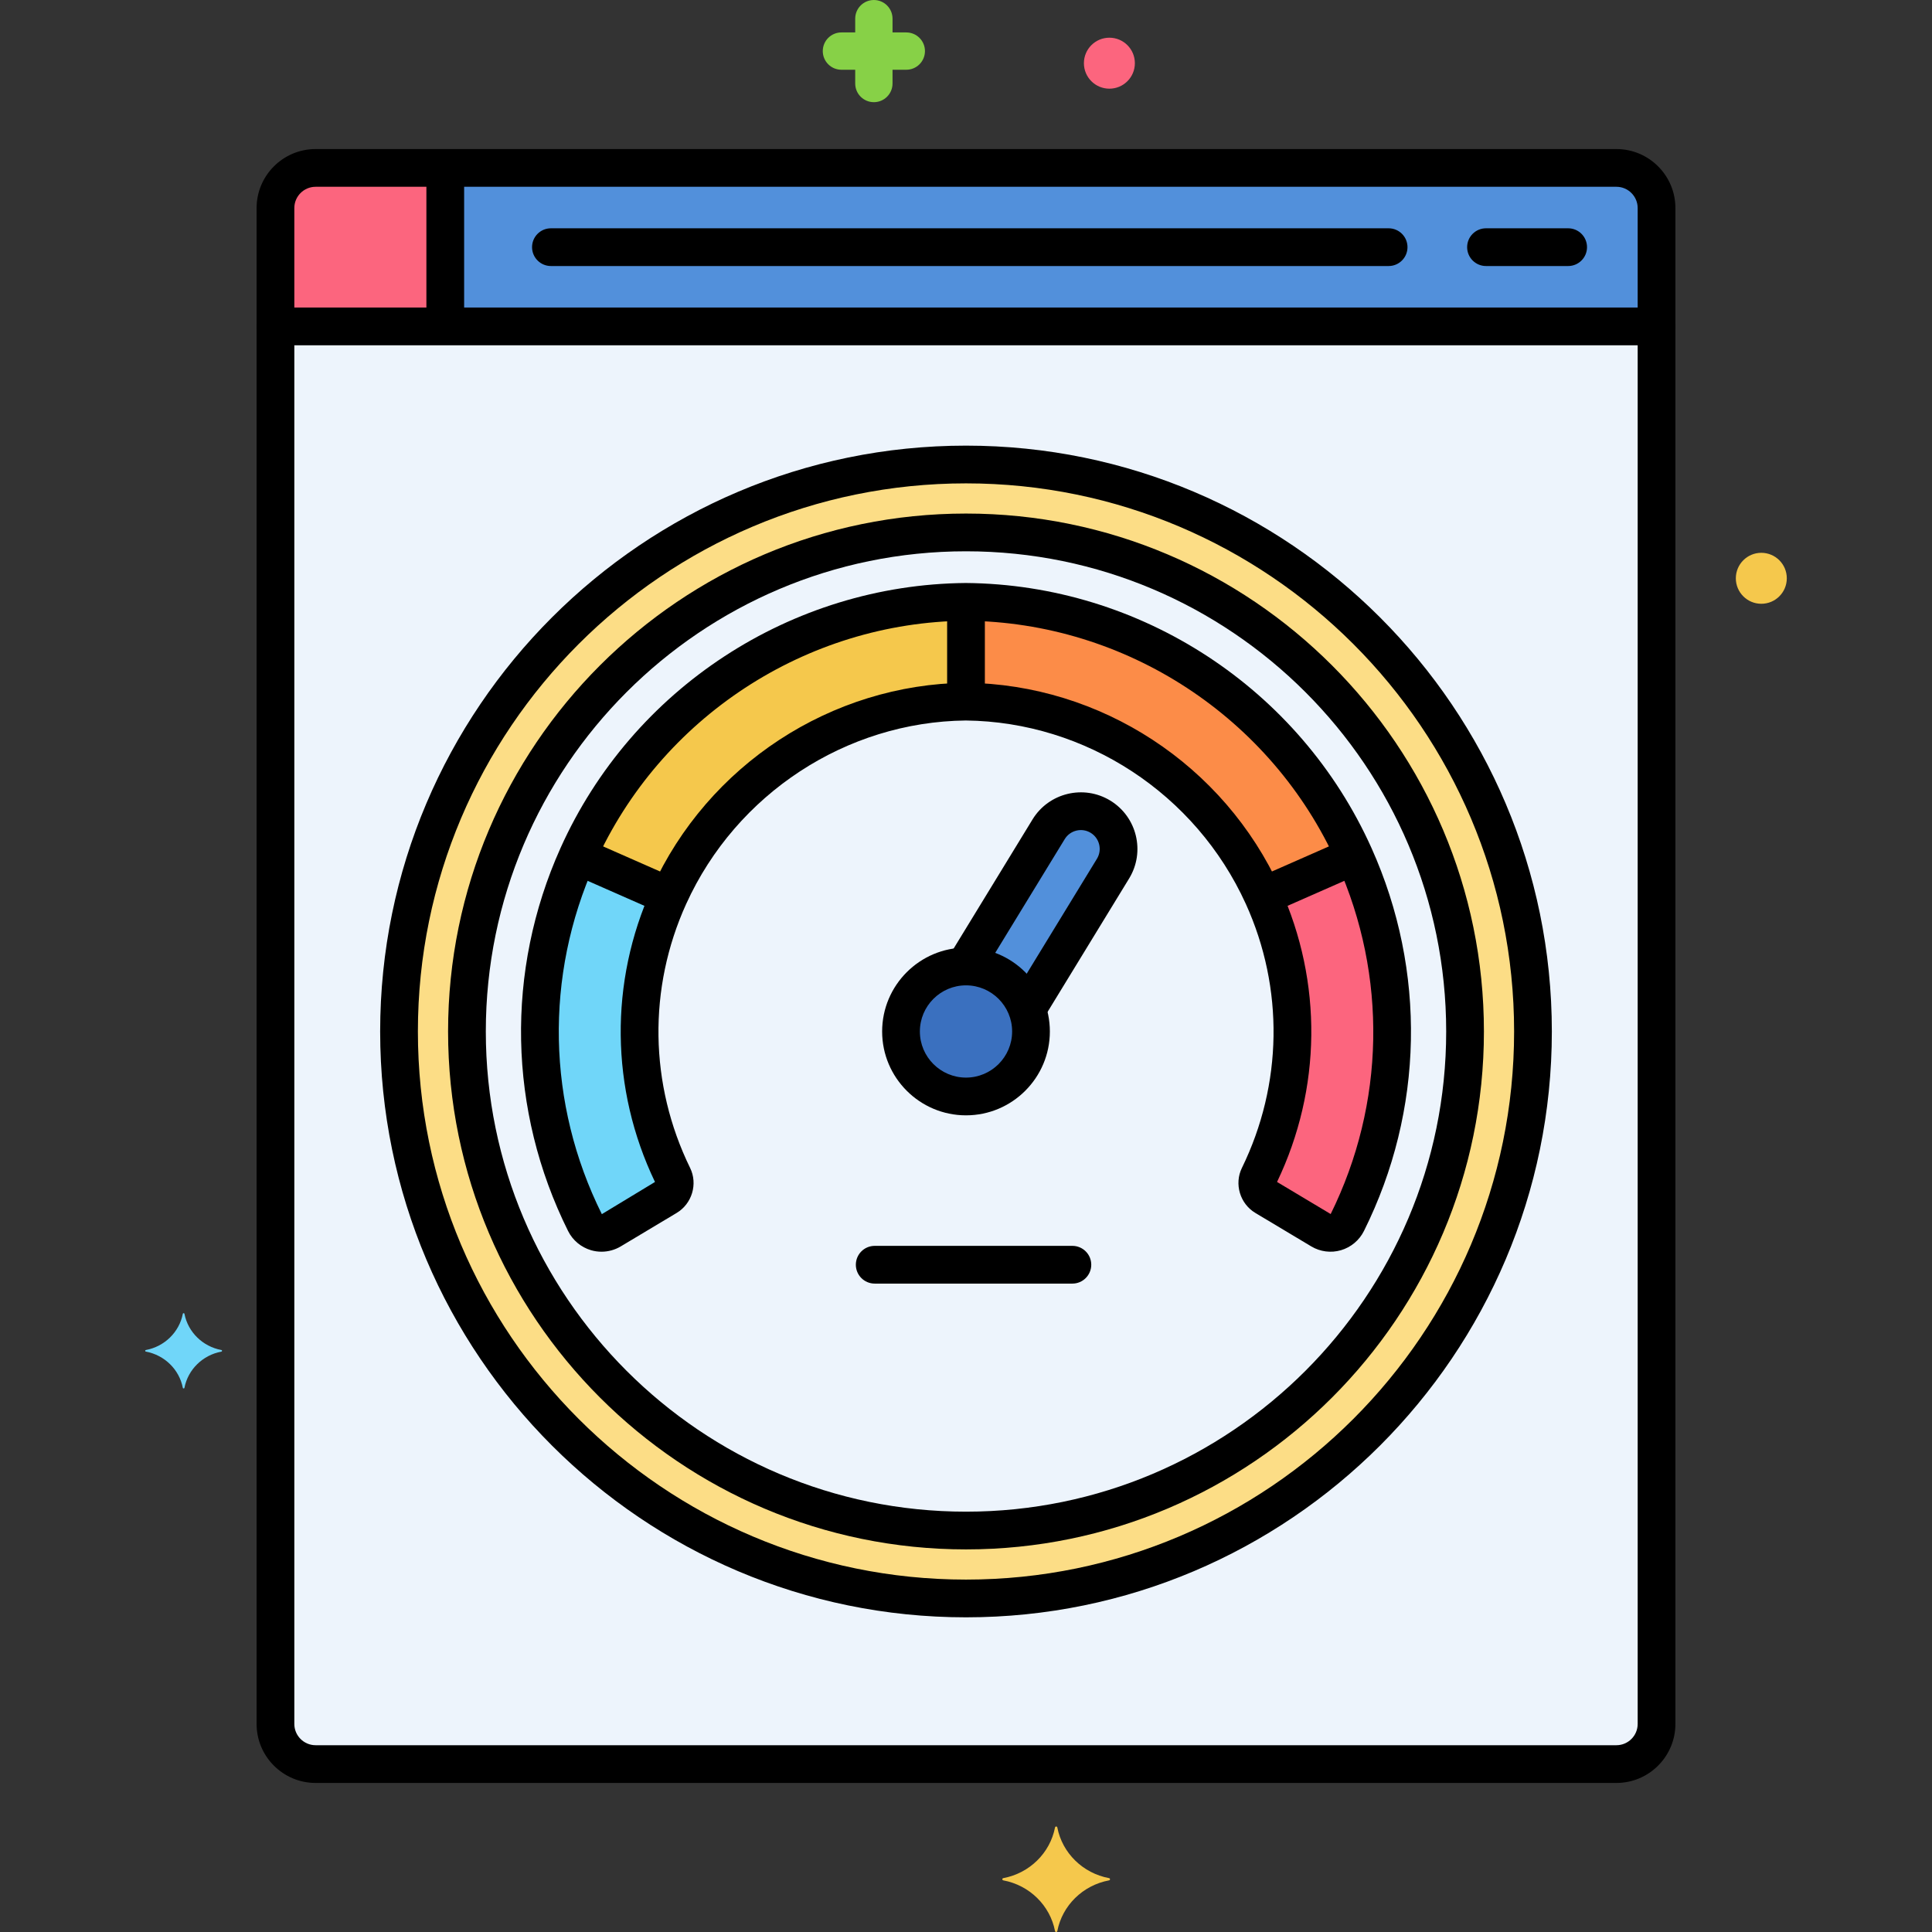 <svg enable-background="new 0 0 256 256" height="512" viewBox="0 0 256 256" width="512" xmlns="http://www.w3.org/2000/svg"><rect x="0" y="0" width="256" height="256" fill="#333333" stroke="none"/><g id="Layer_58"><g><g><g><path d="m36.5 43.25v185.18c0 2.938 2.382 5.32 5.32 5.32h172.36c2.938 0 5.32-2.382 5.32-5.32v-185.18z" fill="#edf4fc"/></g></g><g><g><circle cx="128" cy="136.677" fill="#fcdd86" r="75.127"/></g></g><g><g><circle cx="128" cy="136.676" fill="#edf4fc" r="66.127"/></g></g><g><g><path d="m88.651 118.731c6.672-14.682 21.26-25.107 38.149-25.747.402-.015.8-.01 1.2-.014v-13.22c-22.933.198-42.617 13.962-51.453 33.652z" fill="#f5c84c"/></g></g><g><g><path d="m167.349 118.731c-6.672-14.682-21.26-25.107-38.149-25.747-.402-.015-.8-.01-1.2-.014v-13.22c22.933.198 42.617 13.962 51.453 33.652z" fill="#fc8c48"/></g></g><g><g><path d="m84.838 134.318c.29-5.523 1.63-10.782 3.813-15.586l-12.103-5.33c-3.189 7.107-4.978 14.98-4.978 23.275 0 9.098 2.142 17.692 5.938 25.319.637 1.28 2.227 1.752 3.454 1.018l7.411-4.435c.935-.56 1.303-1.742.825-2.721-3.154-6.449-4.768-13.788-4.36-21.54z" fill="#70d6f9"/></g></g><g><g><path d="m179.453 113.402-12.103 5.33c2.184 4.805 3.523 10.063 3.813 15.586.407 7.752-1.206 15.091-4.36 21.54-.479.979-.111 2.161.825 2.721l7.411 4.435c1.227.734 2.817.262 3.454-1.018 3.796-7.627 5.938-16.221 5.938-25.319 0-8.296-1.789-16.168-4.978-23.275z" fill="#fc657e"/></g></g><g><g><circle cx="128" cy="136.676" fill="#3a70bf" r="8.612"/></g></g><g><g><path d="m145.824 108.221c-2.359-1.439-5.434-.696-6.874 1.659l-11.118 18.193c.056-.001.111-.009.168-.009 3.724 0 6.887 2.368 8.088 5.677l11.395-18.646c1.44-2.357.698-5.434-1.659-6.874z" fill="#5290db"/></g></g><g><g><path d="m214.18 22.25h-172.36c-2.938 0-5.32 2.382-5.32 5.32v15.68h183v-15.68c0-2.938-2.382-5.32-5.32-5.32z" fill="#5290db"/></g></g><g><g><path d="m59 22.25h-17.18c-2.938 0-5.32 2.382-5.32 5.32v15.68h22.5z" fill="#fc657e"/></g></g><g><g><path d="m29.332 178.883c-2.473-.46-4.421-2.37-4.891-4.792-.024-.122-.193-.122-.217 0-.47 2.422-2.419 4.331-4.892 4.792-.124.023-.124.189 0 .213 2.473.461 4.421 2.37 4.892 4.792.024.122.193.122.217 0 .47-2.422 2.419-4.331 4.891-4.792.124-.023.124-.19 0-.213z" fill="#70d6f9"/></g></g><g><g><circle cx="233.384" cy="76.627" fill="#f5c84c" r="3.377"/></g></g><g><g><path d="m146.952 249.159c-3.464.645-6.194 3.319-6.852 6.713-.033.17-.271.17-.304 0-.659-3.393-3.388-6.068-6.852-6.713-.174-.032-.174-.265 0-.298 3.464-.645 6.194-3.32 6.852-6.713.033-.17.271-.17.304 0 .658 3.393 3.388 6.068 6.852 6.713.174.033.174.266 0 .298z" fill="#f5c84c"/></g></g><g><g><path d="m120.089 9.242h-1.824v1.824c0 1.366-1.107 2.473-2.473 2.473s-2.473-1.107-2.473-2.473v-1.824h-1.824c-1.366 0-2.473-1.107-2.473-2.473s1.107-2.473 2.473-2.473h1.824v-1.823c0-1.366 1.107-2.473 2.473-2.473s2.473 1.107 2.473 2.473v1.824h1.824c1.366 0 2.473 1.107 2.473 2.473s-1.108 2.472-2.473 2.472z" fill="#87d147"/></g></g><g><g><circle cx="147" cy="8.373" fill="#fc657e" r="3.377"/></g></g><g><g><path d="m219.5 45.75h-183c-1.381 0-2.5-1.119-2.5-2.5v-15.681c0-4.312 3.508-7.819 7.82-7.819h172.361c4.312 0 7.819 3.508 7.819 7.819v15.681c0 1.381-1.119 2.5-2.5 2.5zm-180.5-5h178v-13.181c0-1.555-1.265-2.819-2.819-2.819h-172.361c-1.555 0-2.82 1.265-2.82 2.819z"/></g></g><g><g><path d="m184 35.25h-111c-1.381 0-2.5-1.119-2.5-2.5s1.119-2.5 2.5-2.5h111c1.381 0 2.5 1.119 2.5 2.5s-1.119 2.5-2.5 2.5z"/></g></g><g><g><path d="m207.788 35.25h-10.885c-1.381 0-2.5-1.119-2.5-2.5s1.119-2.5 2.5-2.5h10.885c1.381 0 2.5 1.119 2.5 2.5s-1.119 2.5-2.5 2.5z"/></g></g><g><g><path d="m214.181 236.25h-172.361c-4.312 0-7.82-3.508-7.82-7.819v-185.181c0-1.381 1.119-2.5 2.5-2.5s2.5 1.119 2.5 2.5v185.181c0 1.555 1.265 2.819 2.82 2.819h172.361c1.555 0 2.819-1.265 2.819-2.819v-185.181c0-1.381 1.119-2.5 2.5-2.5s2.5 1.119 2.5 2.5v185.181c0 4.311-3.508 7.819-7.819 7.819z"/></g></g><g><g><path d="m59 45.188c-1.381 0-2.5-1.119-2.5-2.5v-20.22c0-1.381 1.119-2.5 2.5-2.5s2.5 1.119 2.5 2.5v20.22c0 1.381-1.119 2.5-2.5 2.5z"/></g></g><g><g><path d="m142.097 170.083h-26.193c-1.381 0-2.5-1.119-2.5-2.5s1.119-2.5 2.5-2.5h26.193c1.381 0 2.5 1.119 2.5 2.5s-1.119 2.5-2.5 2.5z"/></g></g><g><g><path d="m128 214.304c-42.804 0-77.627-34.823-77.627-77.627s34.823-77.628 77.627-77.628 77.627 34.824 77.627 77.628-34.823 77.627-77.627 77.627zm0-150.255c-40.047 0-72.627 32.581-72.627 72.628s32.58 72.627 72.627 72.627 72.627-32.58 72.627-72.627-32.58-72.628-72.627-72.628z"/></g></g><g><g><path d="m128 205.304c-37.841 0-68.627-30.786-68.627-68.627 0-37.842 30.786-68.628 68.627-68.628s68.627 30.786 68.627 68.628c0 37.841-30.786 68.627-68.627 68.627zm0-132.255c-35.084 0-63.627 28.543-63.627 63.628 0 35.084 28.543 63.627 63.627 63.627s63.627-28.543 63.627-63.627c0-35.085-28.543-63.628-63.627-63.628z"/></g></g><g><g><path d="m128 94.958c-1.381 0-2.5-1.119-2.5-2.5v-12.208c0-1.381 1.119-2.5 2.5-2.5s2.5 1.119 2.5 2.5v12.208c0 1.381-1.119 2.5-2.5 2.5z"/></g></g><g><g><path d="m167.765 121.05c-.961 0-1.877-.558-2.289-1.493-.557-1.264.017-2.739 1.28-3.296l11.225-4.942c1.264-.557 2.739.017 3.296 1.28s-.017 2.739-1.28 3.296l-11.225 4.942c-.329.144-.67.213-1.007.213z"/></g></g><g><g><path d="m88.106 120.993c-.336 0-.678-.068-1.006-.213l-10.72-4.72c-1.263-.557-1.836-2.032-1.28-3.296.556-1.263 2.03-1.838 3.296-1.28l10.719 4.721c1.263.557 1.836 2.032 1.28 3.296-.412.935-1.328 1.492-2.289 1.492z"/></g></g><g><g><path d="m128 147.788c-6.127 0-11.112-4.984-11.112-11.111s4.985-11.112 11.112-11.112 11.112 4.985 11.112 11.112-4.985 11.111-11.112 11.111zm0-17.224c-3.37 0-6.112 2.742-6.112 6.112s2.742 6.111 6.112 6.111 6.112-2.741 6.112-6.111-2.742-6.112-6.112-6.112z"/></g></g><g><g><path d="m136.222 136.019c-.445 0-.895-.118-1.302-.367-1.178-.72-1.55-2.259-.829-3.437l11.26-18.424c.718-1.176.346-2.719-.83-3.438-1.174-.716-2.719-.345-3.438.831l-10.95 17.918c-.719 1.179-2.257 1.551-3.437.829-1.178-.72-1.549-2.258-.83-3.437l10.951-17.919c2.155-3.525 6.781-4.645 10.309-2.489 3.53 2.157 4.646 6.782 2.491 10.312l-11.261 18.424c-.47.772-1.293 1.197-2.134 1.197z"/></g></g><g><g><path d="m79.703 165.858c-.466 0-.933-.065-1.387-.198-1.322-.388-2.433-1.317-3.046-2.552-7.943-15.957-8.309-34.448-1.003-50.73 9.487-21.141 30.57-34.929 53.712-35.128 23.186.199 44.269 13.987 53.755 35.128 7.306 16.282 6.94 34.773-1.003 50.731-.613 1.233-1.725 2.163-3.047 2.551-1.316.386-2.75.203-3.93-.503l-7.41-4.434c-2.042-1.221-2.826-3.842-1.786-5.966 5.407-11.059 5.596-23.813.516-34.992-6.629-14.585-21.191-24.121-37.101-24.296-15.854.175-30.417 9.712-37.046 24.296-5.08 11.18-4.892 23.934.517 34.993 1.038 2.125.253 4.745-1.787 5.965l-7.411 4.435c-.773.462-1.655.7-2.543.7zm48.276-83.608c-21.151.183-40.461 12.812-49.15 32.175-6.69 14.911-6.356 31.844.918 46.456l7.042-4.265c-5.906-12.326-6.062-26.489-.413-38.919 7.428-16.344 23.756-27.031 41.598-27.228 17.896.196 34.225 10.883 41.653 27.228 5.647 12.429 5.492 26.59-.412 38.917l7.107 4.253c7.207-14.599 7.541-31.531.85-46.442-8.69-19.363-27.998-31.992-49.193-32.175zm-40.89 74.183c-.001.001-.002.002-.003.002z"/></g></g></g></g></svg>